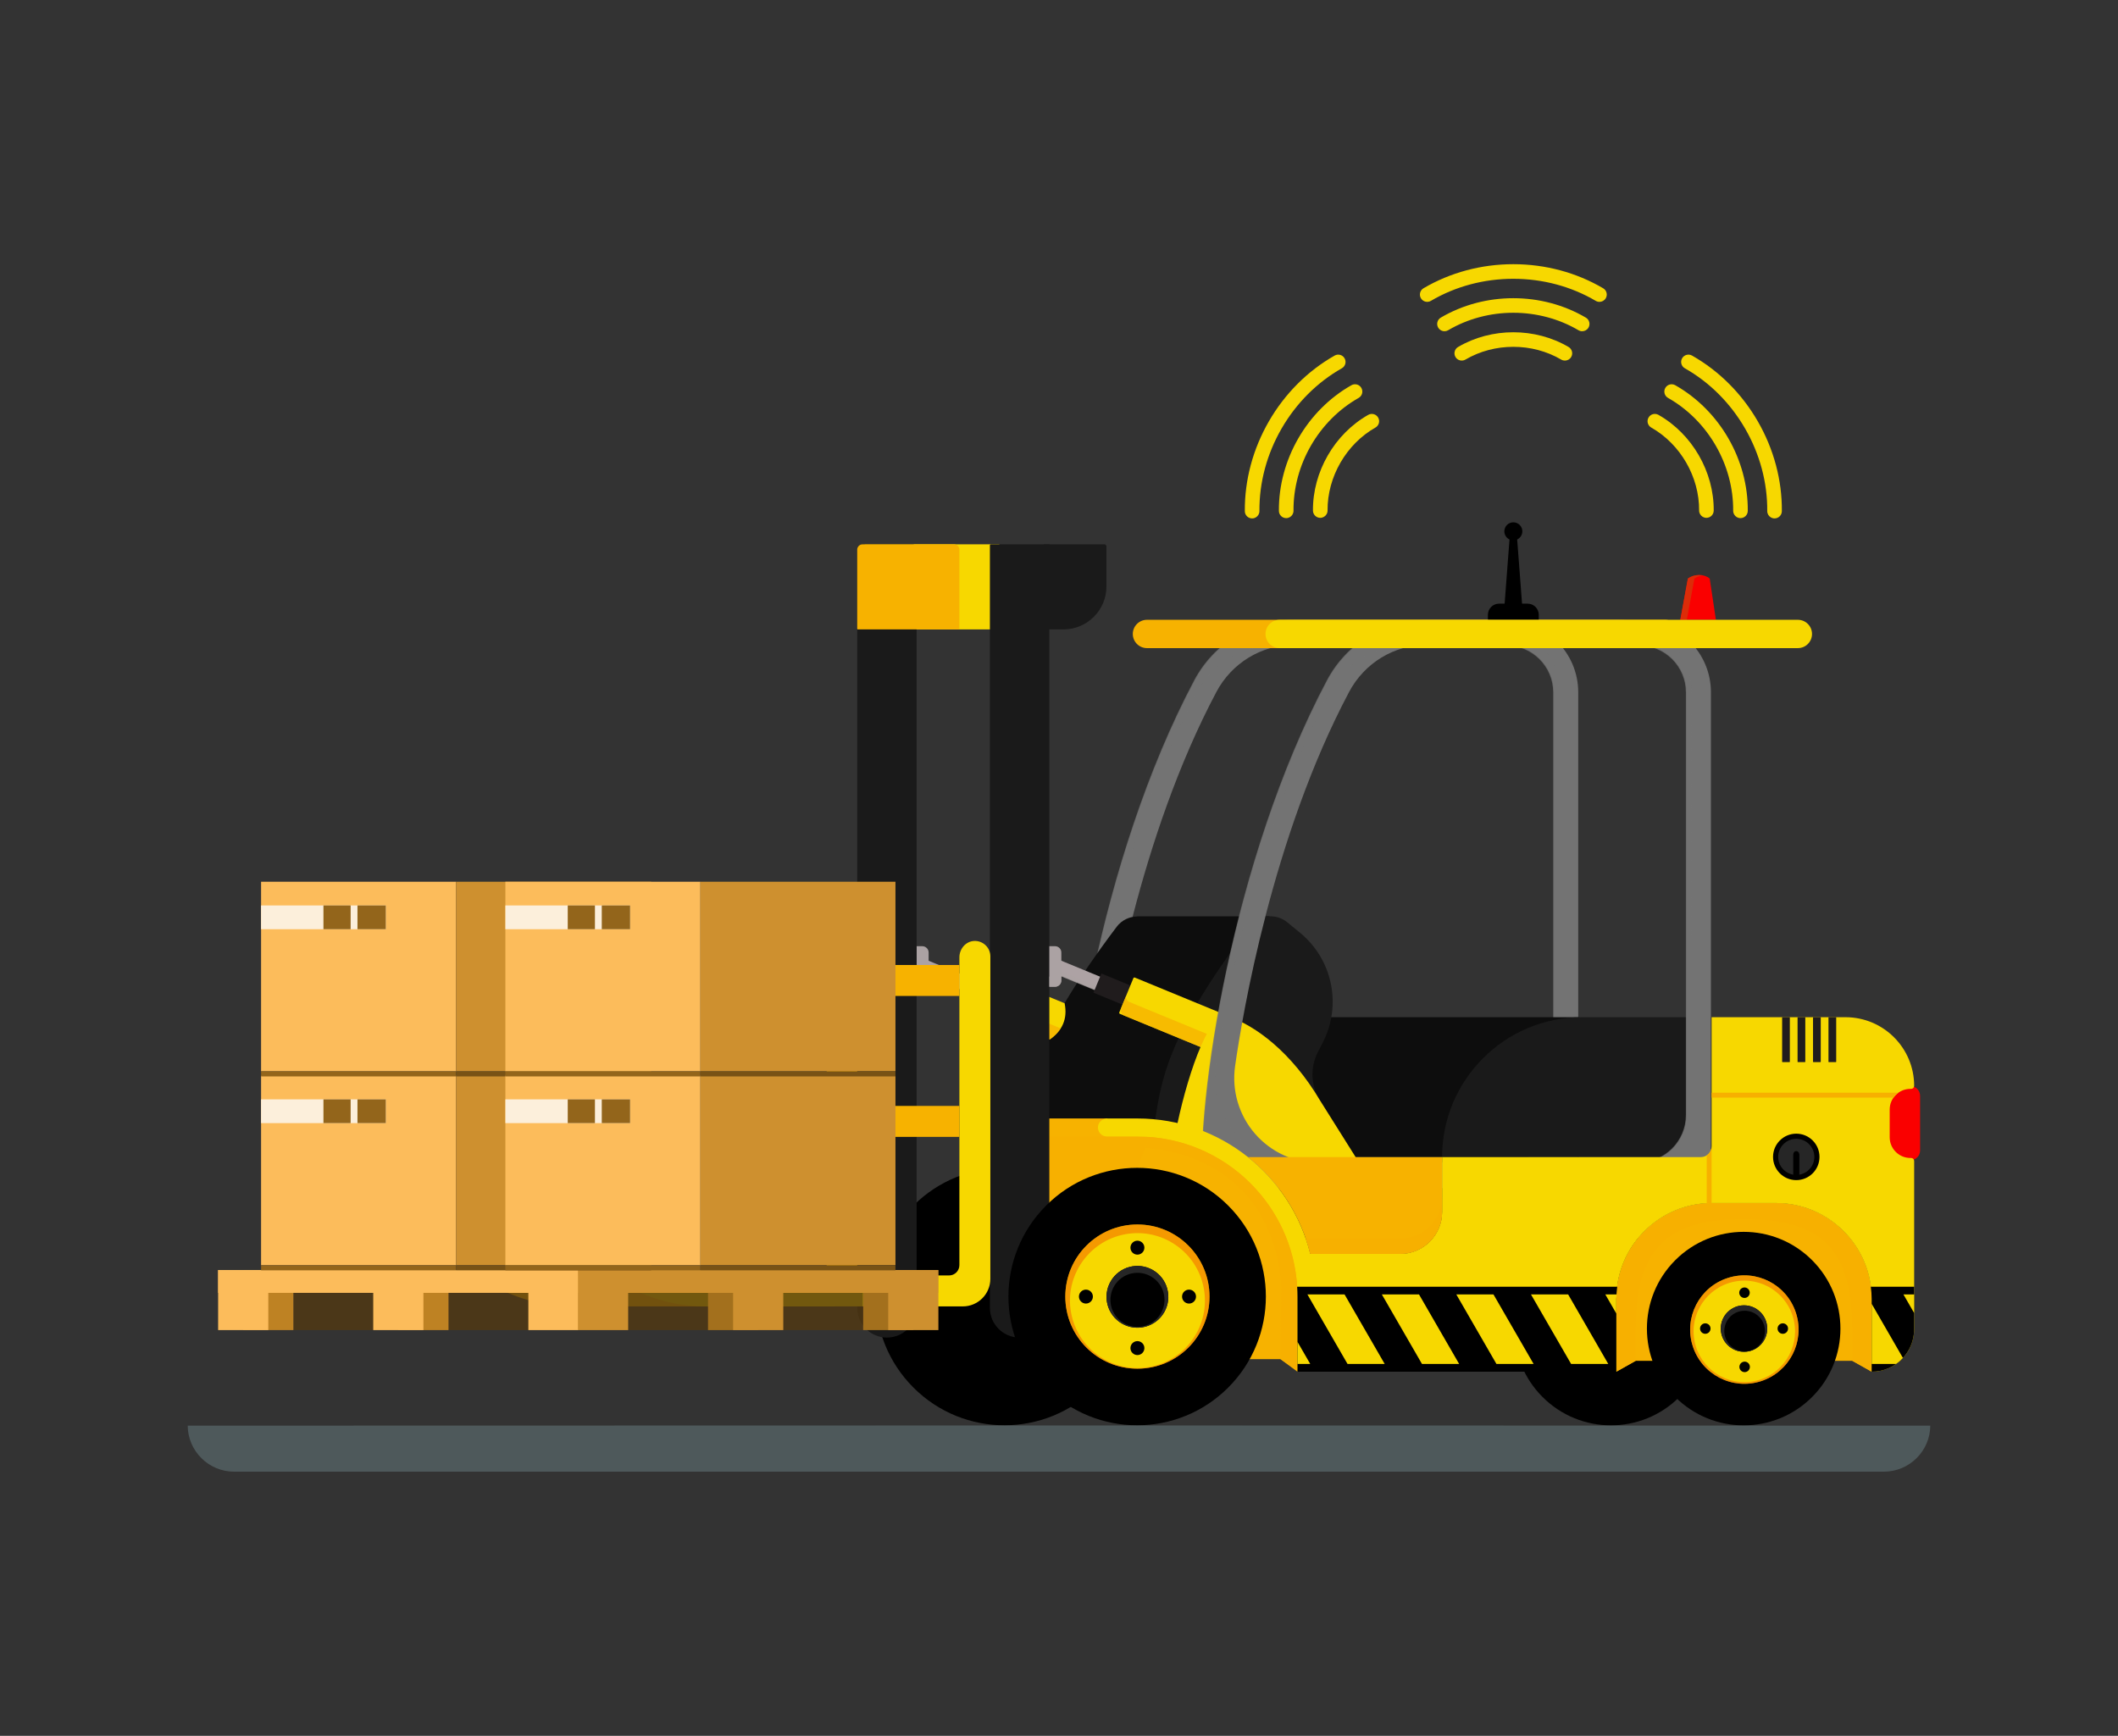<?xml version="1.0" encoding="utf-8"?>
<!-- Generator: Adobe Illustrator 27.5.0, SVG Export Plug-In . SVG Version: 6.00 Build 0)  -->
<svg version="1.1" id="Слой_1" xmlns="http://www.w3.org/2000/svg" xmlns:xlink="http://www.w3.org/1999/xlink" x="0px" y="0px"
	 viewBox="0 0 1586.286 1300" style="enable-background:new 0 0 1586.286 1300;" xml:space="preserve">
<rect x="0" y="0" width="1586.286" height="1300" fill="#333333" stroke="none"/>
<rect x="0" style="fill:transparent;" width="1586.286" height="1300"/>
<g>
	<g>
		<g>
			<ellipse transform="matrix(0.707 -0.707 0.707 0.707 -466.23 816.494)" cx="752.48" cy="971.036" rx="96.422" ry="96.422"/>
			
				<ellipse transform="matrix(0.707 -0.707 0.707 0.707 -350.098 1144.751)" cx="1206.788" cy="994.981" rx="72.477" ry="72.477"/>
			
				<rect x="689.636" y="727.721" transform="matrix(-0.925 -0.381 0.381 -0.925 1093.666 1682.155)" style="fill:#ADA2A4;" width="47.059" height="10.429"/>
			<polygon style="opacity:0.8;fill:#ABA2A3;" points="734.217,743.609 732.939,746.713 689.422,728.801 690.707,725.68 			"/>
			
				<rect x="720.736" y="737.979" transform="matrix(-0.925 -0.381 0.381 -0.925 1148.655 1718.631)" style="fill:#201C1D;" width="47.059" height="15.515"/>
			<path style="fill:#ABA2A3;" d="M690.766,739.002h-4.255v-30.373h4.255c2.618,0,4.741,2.123,4.741,4.741v20.891
				C695.507,736.879,693.384,739.002,690.766,739.002z"/>
			<path style="opacity:0.8;fill:#ABA2A3;" d="M695.507,726.611v7.635c0,2.627-2.129,4.756-4.756,4.756h-4.241v-7.635h4.241
				C693.378,731.367,695.507,729.238,695.507,726.611z"/>
			<path style="fill:#737373;" d="M801.633,889.227c-4.916-64.162,21.911-245.112,93.188-379.516
				c14.734-27.779,43.202-45.036,74.3-45.036h159.082c29.676,0,53.825,24.144,53.825,53.82v370.732H801.633z M969.12,482.966
				c-24.309,0-46.589,13.53-58.134,35.315c-57.586,108.577-79.881,241.836-85.34,280.092c-2.616,18.272,2.82,36.742,14.899,50.671
				c12.065,13.914,29.545,21.887,47.967,21.887h239.37c19.766,0,35.849-16.083,35.849-35.849V518.495
				c0-19.591-15.937-35.529-35.529-35.529H969.12z"/>
			<path style="opacity:0.8;fill:#737373;" d="M801.173,889.72h366.374V518.496c0-29.999-24.319-54.318-54.318-54.318H969.121
				c-31.404,0-60.023,17.555-74.737,45.299C823.022,644.045,796.128,826.436,801.173,889.72z M811.158,798.441
				c11.646-81.555,39.595-193.766,85.288-279.929c11.465-21.619,33.574-35.05,57.7-35.05h14.975h144.108h14.975
				c19.348,0,35.033,15.685,35.033,35.034v316.585c0,19.526-15.828,35.355-35.354,35.355h-14.975H888.51h-14.975
				C835.148,870.436,805.732,836.442,811.158,798.441z"/>
			<path style="fill:#0D0D0D;" d="M836.331,694.107c3.791-5.033,9.514-7.629,15.342-7.771l-0.014-0.092l99.302,0.006l-54.047,150.09
				l19.001,30.24v15.106h-72.798l-38.569-26.516l-39.212-13.66C770.513,808.436,774.027,776.807,836.331,694.107z"/>
			<polygon style="fill:#F7B200;" points="783.254,851.15 783.254,907.159 853.759,877.807 868.512,848.612 849.41,845.972 			"/>
			<polygon style="fill:#F7B000;" points="783.254,851.15 744.266,952.246 853.759,877.807 868.512,848.612 849.41,845.972 			"/>
			<path style="fill:#0D0D0D;" d="M980.679,866.579h201.843V761.802H990.688c-5.528,0-10.01,4.482-10.01,10.01V866.579z"/>
			<path style="fill:#F7D800;" d="M742.835,760.71l43.335,17.819c9.287-6.5,13.588-15.29,11.181-27.163l-43.336-17.819
				c-2.344-0.965-5.026,0.153-5.991,2.497l-7.687,18.674C739.373,757.063,740.491,759.745,742.835,760.71z"/>
			<polygon style="fill:#F7B200;" points="829.407,837.651 783.254,837.651 783.254,851.15 830.593,851.15 			"/>
			<path style="opacity:0.7;fill:#F7B000;" d="M740.338,754.719l3.466-8.42c0.027,1.779,1.089,3.457,2.839,4.178l47.798,19.691
				c-2.065,3.179-4.811,5.975-8.28,8.362l-43.325-17.819C740.491,759.745,739.373,757.063,740.338,754.719z"/>
			<g>
				
					<rect x="647.64" y="407.648" transform="matrix(-1 -1.224647e-16 1.224647e-16 -1 1396.107 879.02)" style="fill:#F7D800;" width="100.828" height="63.723"/>
				<path style="fill:#F7B200;" d="M358.751,955.203h252.658c4.277,0,7.745-3.467,7.745-7.744V716.939
					c0-6.278,4.701-11.905,10.97-12.233c6.686-0.35,12.217,4.968,12.217,11.577v241.446c0,11.411-9.251,20.662-20.662,20.662h-2.526
					H428.991c-15.535,0-30.926-2.987-45.333-8.797l-25.689-10.361C355.837,958.373,356.452,955.203,358.751,955.203z"/>
				<path style="fill:#1A1A1A;" d="M763.644,1001.731c12.292,0,22.257-9.965,22.257-22.256V407.648h-43.786
					c-0.401,0-0.727,0.325-0.727,0.727v571.099C741.388,991.766,751.352,1001.731,763.644,1001.731z"/>
				<path style="fill:#1A1A1A;" d="M796.484,471.372h-14.732v-63.723h45.293c0.901,0,1.632,0.731,1.632,1.632v29.898
					C828.677,456.958,814.264,471.372,796.484,471.372z"/>
				<path style="fill:#1A1A1A;" d="M664.254,1001.731c12.292,0,22.256-9.965,22.256-22.256V410.793c0-1.737-1.408-3.144-3.144-3.144
					h-37.497c-2.138,0-3.871,1.733-3.871,3.871v567.954C641.998,991.766,651.962,1001.731,664.254,1001.731z"/>
				<path style="fill:#F7D800;" d="M458.14,955.203h252.658c4.277,0,7.744-3.467,7.744-7.744V716.939
					c0-6.278,4.701-11.905,10.97-12.233c6.686-0.35,12.217,4.968,12.217,11.577v241.446c0,11.411-9.251,20.662-20.662,20.662
					c0,0-2.526,0-2.526,0H528.381c-15.535,0-30.926-2.987-45.333-8.797l-25.689-10.361
					C455.227,958.373,455.842,955.203,458.14,955.203z"/>
				
					<rect x="665.383" y="692.729" transform="matrix(6.123234e-17 -1 1 6.123234e-17 -57.318 1411.272)" style="fill:#F7B200;" width="23.188" height="83.131"/>
				
					<rect x="665.901" y="798.786" transform="matrix(6.123234e-17 -1 1 6.123234e-17 -162.339 1517.328)" style="fill:#F7B200;" width="23.187" height="82.096"/>
				<path style="fill:#F7B200;" d="M718.12,471.372H642.42c-0.233,0-0.423-0.189-0.423-0.423v-59.317c0-2.2,1.784-3.984,3.984-3.984
					h68.577c2.2,0,3.984,1.784,3.984,3.984v59.317C718.543,471.183,718.353,471.372,718.12,471.372z"/>
			</g>
			
				<rect x="789.026" y="727.721" transform="matrix(-0.925 -0.381 0.381 -0.925 1284.964 1719.986)" style="fill:#ADA2A4;" width="47.059" height="10.429"/>
			<polygon style="opacity:0.8;fill:#ABA2A3;" points="833.607,743.609 832.329,746.713 788.812,728.801 790.097,725.68 			"/>
			
				<rect x="820.126" y="737.979" transform="matrix(-0.925 -0.381 0.381 -0.925 1339.954 1756.462)" style="fill:#201C1D;" width="47.059" height="15.515"/>
			<path style="fill:#FA0000;" d="M1414.331,813.348h16.404c4.048,0,7.329,3.281,7.329,7.329v40.945
				c0,4.048-3.281,7.329-7.329,7.329h-16.404V813.348z"/>
			<path style="fill:#1A1A1A;" d="M864.726,841.509c5.177-33.073,8.691-64.702,70.995-147.402
				c6.773-8.99,19.698-10.509,28.401-3.371l9.571,7.85c24.286,19.918,31.4,54.073,17.086,82.031l-3.796,7.415
				c-5.855,11.436-5.254,25.111,1.581,35.99l26.741,42.557v15.106h-72.799l-38.569-26.516L864.726,841.509z"/>
			<path style="fill:#F7D800;" d="M838.748,759.279l68.35,28.134l11.181-27.163l-68.35-28.134c-0.424-0.174-0.908,0.028-1.083,0.452
				l-10.549,25.629C838.122,758.62,838.324,759.105,838.748,759.279z"/>
			<path style="opacity:0.7;fill:#F7B000;" d="M839.728,754.719l3.466-8.42c0.027,1.779,1.089,3.457,2.839,4.178l65.219,26.846
				l-4.154,10.091l-64.873-26.703C839.881,759.745,838.763,757.063,839.728,754.719z"/>
			<path style="fill:#F7D800;" d="M880.585,847.739c6.749-35.194,23.977-91.65,39.004-86.64
				c20.852,6.952,47.829,27.181,68.976,62.922l26.741,42.557v15.106h-72.799l-38.569-26.516L880.585,847.739z"/>
			<path style="fill:#1A1A1A;" d="M1080.068,866.579h201.843V761.802h-97.066C1126.979,761.802,1080.068,808.712,1080.068,866.579
				L1080.068,866.579z"/>
			<path style="fill:#737373;" d="M901.023,889.227c-4.916-64.162,21.911-245.112,93.188-379.516
				c14.734-27.779,43.202-45.036,74.3-45.036h159.082c29.676,0,53.825,24.144,53.825,53.82v370.732H901.023z M1068.51,482.966
				c-24.309,0-46.589,13.53-58.134,35.315c-57.586,108.577-79.881,241.836-85.341,280.092c-2.616,18.272,2.82,36.742,14.899,50.671
				c12.064,13.914,29.545,21.887,47.967,21.887h239.371c19.766,0,35.849-16.083,35.849-35.849V518.495
				c0-19.591-15.937-35.529-35.529-35.529H1068.51z"/>
			<path style="opacity:0.8;fill:#737373;" d="M900.563,889.72h366.373V518.496c0-29.999-24.319-54.318-54.318-54.318h-144.108
				c-31.404,0-60.023,17.555-74.736,45.299C922.412,644.045,895.518,826.436,900.563,889.72z M910.548,798.441
				c11.646-81.555,39.595-193.766,85.287-279.929c11.465-21.619,33.574-35.05,57.7-35.05h14.975h144.108h14.975
				c19.348,0,35.033,15.685,35.033,35.034v316.585c0,19.526-15.828,35.355-35.354,35.355h-14.975H987.9h-14.975
				C934.538,870.436,905.122,836.442,910.548,798.441z"/>
			<path style="fill:#F7B200;" d="M1282.394,900.97h47.569c39.673,0,71.834,32.161,71.834,71.834v54.478l-14.593-8.196h-162.051
				l-14.593,8.196v-54.478C1210.559,933.131,1242.721,900.97,1282.394,900.97z"/>
			<polygon style="fill:#F7B200;" points="971.755,1027.282 959.019,1017.881 851.87,1017.881 851.87,874.614 864.726,841.51 
				931.579,871.561 965.326,917.683 977.54,976.982 			"/>
			<path style="fill:#F7B000;" d="M1282.394,900.97h47.569c39.673,0,71.834,32.161,71.834,71.834v54.478l-14.593-8.196h-162.051
				l-14.593,8.196v-54.478C1210.559,933.131,1242.721,900.97,1282.394,900.97z"/>
			<path style="fill:#F7D800;" d="M829.407,837.651h22.463c62.525,0,115.114,43.255,129.482,101.405h67.299
				c17.351,0,31.417-14.066,31.417-31.418v-41.06h193.764c4.462,0,8.08-3.617,8.08-8.08v-96.698h100.28
				c28.401,0,51.425,23.023,51.425,51.425c0,1.242-1.007,2.249-2.249,2.249h-0.564c-8.565,0-15.508,6.943-15.508,15.508v20.731
				c0,8.565,6.943,15.508,15.508,15.508h0.564c1.242,0,2.249,1.007,2.249,2.249v125.992c0,17.573-14.246,31.819-31.819,31.819
				v-54.478c0-39.673-32.161-71.834-71.834-71.834h-47.569c-39.673,0-71.834,32.161-71.834,71.834v54.478H985.254h-6.75h-6.749
				v-56.245c0-66.212-53.675-119.887-119.887-119.887h-22.821c-4.098,0-7.344-3.651-6.658-7.881
				C822.928,839.95,826.044,837.651,829.407,837.651z"/>
			<path style="fill:#F7B200;" d="M1387.204,1019.086v-24.715c0-63.878-28.342-81.349-81.349-81.349
				c-50.687,0-80.702,16.379-80.702,80.702v25.362H1387.204z"/>
			<g>
				<path style="fill:#F7B200;" d="M934.669,866.579h145.4v41.06c0,17.351-14.066,31.418-31.417,31.418h-67.299
					C974.169,909.985,957.429,884.658,934.669,866.579z"/>
			</g>
			<g>
				
					<ellipse transform="matrix(0.707 -0.707 0.707 0.707 -320.987 1215.031)" cx="1306.178" cy="994.981" rx="72.477" ry="72.477"/>
				
					<ellipse transform="matrix(0.953 -0.304 0.304 0.953 -240.81 444.604)" style="fill:#F7B200;" cx="1306.178" cy="994.982" rx="40.587" ry="40.587"/>
				
					<ellipse transform="matrix(0.953 -0.304 0.304 0.953 -240.81 444.604)" style="opacity:0.6;fill:#F38901;" cx="1306.178" cy="994.982" rx="40.587" ry="40.587"/>
				
					<ellipse transform="matrix(0.98 -0.199 0.199 0.98 -172.157 279.395)" style="fill:#F7D800;" cx="1306.178" cy="997.579" rx="37.991" ry="37.991"/>
				<path d="M1306.178,1012.377c9.592,0,17.394-7.803,17.394-17.395c0-9.592-7.802-17.395-17.394-17.395
					c-9.592,0-17.395,7.803-17.395,17.395C1288.784,1004.574,1296.586,1012.377,1306.178,1012.377z"/>
				
					<ellipse transform="matrix(0.906 -0.424 0.424 0.906 -287.045 645.443)" cx="1306.178" cy="967.441" rx="3.927" ry="3.927"/>
				<path style="fill:#262626;" d="M1306.178,1012.377c9.592,0,17.394-7.803,17.394-17.395c0-9.592-7.802-17.395-17.394-17.395
					c-9.592,0-17.395,7.803-17.395,17.395C1288.784,1004.574,1296.586,1012.377,1306.178,1012.377z"/>
				
					<ellipse transform="matrix(0.924 -0.383 0.383 0.924 -292.43 577.797)" cx="1306.178" cy="1023.973" rx="3.927" ry="3.927"/>
				<path d="M1277.188,998.909c2.165,0,3.927-1.761,3.927-3.927c0-2.165-1.761-3.927-3.927-3.927c-2.166,0-3.927,1.761-3.927,3.927
					C1273.26,997.147,1275.022,998.909,1277.188,998.909z"/>
				
					<ellipse transform="matrix(0.924 -0.383 0.383 0.924 -282.167 575.753)" cx="1306.178" cy="997.156" rx="15.221" ry="15.221"/>
				<path d="M1335.24,998.909c2.165,0,3.927-1.761,3.927-3.927c0-2.165-1.762-3.927-3.927-3.927c-2.165,0-3.927,1.761-3.927,3.927
					C1331.313,997.147,1333.074,998.909,1335.24,998.909z"/>
			</g>
			<path style="fill:#F7B000;" d="M857.672,859.674l3.166-8.153c61.929,4.606,110.917,56.431,110.917,119.516v55.793l-12.736-8.949
				l0.565-55.24C955.549,902.529,916.062,864.166,857.672,859.674z"/>
			<path style="fill:#F7B200;" d="M859.026,485.391h388.098c5.858,0,10.606-4.749,10.606-10.606c0-5.858-4.749-10.607-10.606-10.607
				H859.026c-5.858,0-10.606,4.749-10.606,10.607C848.42,480.642,853.168,485.391,859.026,485.391z"/>
			<g>
				<path style="fill:#FA0000;" d="M1258.488,464.178h26.641l-4.633-30.903c-4.549-3.632-11.135-3.545-16.347,0L1258.488,464.178z"
					/>
				<path style="fill:#DC2C08;" d="M1264.149,433.275c3.37-2.292,7.28-2.974,10.877-2.305c-2.066,0.37-4.117,1.034-5.986,2.305
					l-5.661,30.903h-4.889L1264.149,433.275z"/>
			</g>
			<g>
				
					<ellipse transform="matrix(0.707 -0.707 0.707 0.707 -437.119 886.773)" cx="851.87" cy="971.036" rx="96.422" ry="96.422"/>
				<circle style="fill:#F7B200;" cx="851.87" cy="971.037" r="53.996"/>
				<circle style="opacity:0.6;fill:#F38901;" cx="851.87" cy="971.037" r="53.996"/>
				
					<ellipse transform="matrix(0.973 -0.23 0.23 0.973 -201.104 221.789)" style="fill:#F7D800;" cx="851.87" cy="974.492" rx="50.542" ry="50.542"/>
				
					<ellipse transform="matrix(0.5 -0.866 0.866 0.5 -414.977 1223.417)" cx="851.87" cy="971.037" rx="23.141" ry="23.141"/>
				<circle cx="851.87" cy="934.397" r="5.224"/>
				
					<ellipse transform="matrix(0.5 -0.866 0.866 0.5 -414.977 1223.417)" style="fill:#262626;" cx="851.87" cy="971.037" rx="23.141" ry="23.141"/>
				<circle cx="851.87" cy="1009.606" r="5.224"/>
				<path d="M813.301,976.262c2.881,0,5.224-2.343,5.224-5.224c0-2.881-2.343-5.224-5.224-5.224c-2.881,0-5.224,2.343-5.224,5.224
					C808.077,973.918,810.42,976.262,813.301,976.262z"/>
				
					<ellipse transform="matrix(0.973 -0.23 0.23 0.973 -200.975 221.774)" cx="851.87" cy="973.93" rx="20.249" ry="20.249"/>
				<path d="M890.533,976.262c2.881,0,5.224-2.343,5.224-5.224c0-2.881-2.343-5.224-5.224-5.224c-2.881,0-5.224,2.343-5.224,5.224
					C885.308,973.918,887.652,976.262,890.533,976.262z"/>
			</g>
			<path style="fill:#ABA2A3;" d="M790.193,739.002h-4.293v-30.373h4.293c2.598,0,4.703,2.106,4.703,4.703v20.966
				C794.897,736.896,792.791,739.002,790.193,739.002z"/>
			<circle cx="1345.325" cy="866.418" r="17.395"/>
			<path style="fill:#262626;" d="M1331.787,866.417c0-7.465,6.073-13.537,13.539-13.537c7.463,0,13.537,6.071,13.537,13.537
				c0,6.722-4.937,12.273-11.366,13.321v-15.491h-4.343v15.491C1336.723,878.689,1331.787,873.138,1331.787,866.417z"/>
			<path d="M1343.154,864.247c0-1.199,0.972-2.171,2.171-2.171c1.199,0,2.171,0.972,2.171,2.171v15.491
				c-0.711,0.116-1.427,0.219-2.171,0.219c-0.744,0-1.461-0.104-2.173-0.22v-15.491H1343.154z"/>
			<g>
				<path d="M971.505,963.644h239.703c-0.149,1.17-0.272,2.344-0.364,3.53c-0.165,1.858-0.284,3.729-0.284,5.63v54.478H985.254
					h-6.75h-6.749v-56.245C971.755,968.553,971.654,966.091,971.505,963.644z"/>
				<g>
					<path style="fill:#F7D800;" d="M1210.73,969.43c-0.07,1.121-0.17,2.234-0.17,3.374v10.92l-8.252-14.293H1210.73z"/>
					<polygon style="fill:#F7D800;" points="1174.473,969.43 1204.534,1021.498 1176.7,1021.498 1146.639,969.43 					"/>
					<polygon style="fill:#F7D800;" points="971.755,1004.935 981.318,1021.498 971.755,1021.498 					"/>
					<polygon style="fill:#F7D800;" points="1007.02,969.43 1037.082,1021.498 1009.247,1021.498 979.186,969.43 					"/>
					<polygon style="fill:#F7D800;" points="1118.548,969.43 1148.61,1021.498 1120.775,1021.498 1090.714,969.43 					"/>
					<polygon style="fill:#F7D800;" points="1062.784,969.43 1092.845,1021.498 1065.011,1021.498 1034.95,969.43 					"/>
				</g>
				<g>
					<path d="M1401.149,963.644h32.467v31.819c0,17.573-14.246,31.819-31.819,31.819v-54.478
						C1401.797,969.693,1401.533,966.65,1401.149,963.644z"/>
					<g>
						<polygon style="fill:#F7D800;" points="1433.616,969.43 1433.616,983.337 1425.587,969.43 						"/>
						<path style="fill:#F7D800;" d="M1401.797,976.435l23.402,40.534c-1.549,1.685-3.266,3.209-5.144,4.529h-18.258V976.435z"/>
					</g>
				</g>
			</g>
			<path style="fill:#F7B000;" d="M1281.912,818.368h139.925c-1.415,1.008-2.65,2.242-3.656,3.658h-136.268V818.368z"/>
			<path style="fill:#F7B000;" d="M1278.254,901.179v-35.928c2.2-1.444,3.658-3.924,3.658-6.752v42.494
				C1280.679,901.002,1279.471,901.109,1278.254,901.179z"/>
			<g>
				<path style="fill:#201C1D;" d="M1369.72,795.43h5.233c0.153,0,0.276-0.124,0.276-0.276v-33.352h-5.785v33.352
					C1369.444,795.306,1369.568,795.43,1369.72,795.43z"/>
				<path style="fill:#201C1D;" d="M1358.15,795.43h5.233c0.153,0,0.276-0.124,0.276-0.276v-33.352h-5.785v33.352
					C1357.873,795.306,1357.997,795.43,1358.15,795.43z"/>
				<path style="fill:#201C1D;" d="M1346.579,795.43h5.233c0.153,0,0.276-0.124,0.276-0.276v-33.352h-5.785v33.352
					C1346.303,795.306,1346.426,795.43,1346.579,795.43z"/>
				<path style="fill:#201C1D;" d="M1335.008,795.43h5.233c0.153,0,0.276-0.124,0.276-0.276v-33.352h-5.785v33.352
					C1334.732,795.306,1334.856,795.43,1335.008,795.43z"/>
			</g>
			<path d="M1122.709,452.087h21.427c4.6,0,8.33,3.729,8.33,8.33v3.761h-38.087v-3.761
				C1114.379,455.817,1118.108,452.087,1122.709,452.087z"/>
			<polygon points="1136.036,400.578 1130.807,400.578 1126.432,458.249 1140.412,458.249 			"/>
			<path d="M1140.167,397.926c0-3.725-3.02-6.745-6.746-6.745c-3.725,0-6.745,3.02-6.745,6.745c0,3.725,3.02,6.745,6.745,6.745
				C1137.147,404.672,1140.167,401.651,1140.167,397.926z"/>
			<g>
				<g>
					<g>
						<g>
							<path style="fill:#F7D800;" d="M1324.321,385.511c0.936,1.622,2.682,2.723,4.695,2.736c3.016,0.026,5.486-2.402,5.51-5.421
								c0.188-23.284-6.045-46.552-18.024-67.3c-11.975-20.742-29.006-37.767-49.242-49.235c-2.627-1.488-5.965-0.564-7.45,2.061
								c-1.499,2.629-0.573,5.971,2.06,7.455c18.544,10.504,34.16,26.131,45.162,45.187c11.004,19.058,16.73,40.411,16.557,61.742
								C1323.582,383.746,1323.849,384.694,1324.321,385.511z"/>
						</g>
						<g>
							<path style="fill:#F7D800;" d="M1298.803,385.297c0.936,1.622,2.682,2.723,4.695,2.736c3.016,0.026,5.486-2.403,5.51-5.422
								c0.309-38.296-21.015-75.245-54.325-94.122c-2.627-1.488-5.965-0.564-7.45,2.061c-1.499,2.629-0.577,5.964,2.06,7.455
								c29.918,16.947,49.058,50.127,48.779,84.516C1298.064,383.533,1298.331,384.48,1298.803,385.297z"/>
						</g>
						<g>
							<path style="fill:#F7D800;" d="M1273.289,385.078c0.936,1.622,2.682,2.723,4.695,2.736c3.016,0.026,5.486-2.403,5.51-5.422
								c0.241-29.029-16.149-57.403-41.386-71.697c-2.627-1.488-5.965-0.564-7.456,2.065c-1.491,2.628-0.564,5.957,2.066,7.452
								c21.843,12.373,36.047,36.962,35.84,62.09C1272.55,383.313,1272.818,384.261,1273.289,385.078z"/>
						</g>
					</g>
					<g>
						<g>
							<path style="fill:#F7D800;" d="M942.523,385.511c-0.936,1.622-2.682,2.723-4.695,2.736c-3.016,0.026-5.486-2.402-5.51-5.421
								c-0.188-23.284,6.045-46.552,18.023-67.3c11.975-20.742,29.007-37.767,49.242-49.235c2.627-1.488,5.965-0.564,7.451,2.061
								c1.499,2.629,0.573,5.971-2.06,7.455c-18.544,10.504-34.16,26.131-45.161,45.187c-11.003,19.059-16.73,40.411-16.557,61.742
								C943.262,383.746,942.994,384.694,942.523,385.511z"/>
						</g>
						<g>
							<path style="fill:#F7D800;" d="M968.041,385.297c-0.936,1.622-2.682,2.723-4.695,2.736c-3.016,0.026-5.486-2.403-5.51-5.422
								c-0.309-38.296,21.015-75.245,54.325-94.122c2.627-1.488,5.965-0.564,7.45,2.061c1.499,2.629,0.577,5.964-2.06,7.455
								c-29.918,16.947-49.058,50.127-48.779,84.516C968.78,383.533,968.513,384.48,968.041,385.297z"/>
						</g>
						<g>
							<path style="fill:#F7D800;" d="M993.554,385.078c-0.936,1.622-2.682,2.723-4.695,2.736c-3.016,0.026-5.486-2.403-5.51-5.422
								c-0.242-29.029,16.149-57.403,41.386-71.697c2.627-1.488,5.965-0.564,7.457,2.065c1.491,2.628,0.564,5.957-2.066,7.452
								c-21.843,12.373-36.048,36.962-35.84,62.09C994.294,383.313,994.026,384.261,993.554,385.078z"/>
						</g>
					</g>
				</g>
				<g>
					<g>
						<path style="fill:#F7D800;" d="M1197.923,226.077c1.873,0,3.699-0.961,4.717-2.698c1.531-2.599,0.662-5.952-1.94-7.483
							c-20.07-11.804-43.338-18.041-67.295-18.041c-23.951,0-47.211,6.237-67.26,18.027c-2.602,1.531-3.471,4.884-1.94,7.483
							c1.527,2.613,4.884,3.482,7.486,1.944c18.369-10.808,39.71-16.518,61.714-16.518c22.007,0,43.363,5.717,61.749,16.532
							C1196.025,225.835,1196.979,226.077,1197.923,226.077z"/>
					</g>
					<g>
						<path style="fill:#F7D800;" d="M1184.979,248.07c1.872,0,3.699-0.961,4.717-2.698c1.531-2.599,0.662-5.952-1.94-7.483
							c-33.011-19.415-75.672-19.423-108.675-0.014c-2.602,1.531-3.471,4.884-1.94,7.483c1.527,2.613,4.877,3.482,7.486,1.944
							c29.636-17.436,67.94-17.422,97.583,0.014C1183.082,247.828,1184.036,248.07,1184.979,248.07z"/>
					</g>
					<g>
						<path style="fill:#F7D800;" d="M1172.032,270.056c1.873,0,3.699-0.961,4.717-2.698c1.531-2.599,0.662-5.952-1.94-7.483
							c-25.019-14.723-57.787-14.716-82.784-0.007c-2.602,1.531-3.471,4.884-1.94,7.49c1.531,2.606,4.877,3.467,7.486,1.936
							c21.637-12.73,50.034-12.737,71.692,0.007C1170.135,269.814,1171.089,270.056,1172.032,270.056z"/>
					</g>
				</g>
			</g>
			<path style="fill:#F7B000;" d="M1048.651,927.596c17.351,0,31.417-14.066,31.417-31.418v11.46
				c0,17.352-14.066,31.418-31.417,31.418h-67.299c-0.962-3.895-2.124-7.709-3.421-11.46H1048.651z"/>
			<path style="opacity:0.8;fill:#ABA2A3;" d="M794.897,726.611v7.635c0,2.627-2.129,4.756-4.756,4.756h-4.24v-7.635h4.24
				C792.768,731.367,794.897,729.238,794.897,726.611z"/>
			<path style="fill:#F7D800;" d="M958.416,485.391h388.098c5.858,0,10.606-4.749,10.606-10.606c0-5.858-4.749-10.607-10.606-10.607
				H958.416c-5.858,0-10.606,4.749-10.606,10.607C947.81,480.642,952.558,485.391,958.416,485.391z"/>
		</g>
		<g>
			<rect x="219.736" y="968.245" style="opacity:0.8;fill:#513912;" width="426.707" height="27.883"/>
			<g>
				<rect x="182.159" y="951.135" style="fill:#BE8223;" width="37.577" height="44.994"/>
				<rect x="298.329" y="951.135" style="fill:#BE8223;" width="37.577" height="44.994"/>
				<rect x="163.371" y="951.135" style="fill:#FCBC5B;" width="37.577" height="44.994"/>
				<rect x="279.541" y="951.135" style="fill:#FCBC5B;" width="37.577" height="44.994"/>
				<rect x="395.711" y="951.135" style="fill:#FCBC5B;" width="37.577" height="44.994"/>
				<rect x="432.891" y="951.135" style="fill:#CE902F;" width="37.577" height="44.994"/>
				<rect x="530.273" y="951.135" style="fill:#A3701D;" width="37.577" height="44.994"/>
				<rect x="646.443" y="951.135" style="fill:#A3701D;" width="37.577" height="44.994"/>
				<rect x="163.371" y="951.135" style="fill:#FCBC5B;" width="269.52" height="17.11"/>
				<rect x="433.089" y="951.135" style="fill:#CE902F;" width="269.52" height="17.11"/>
				<rect x="549.061" y="951.135" style="fill:#CE902F;" width="37.577" height="44.994"/>
				<rect x="665.231" y="951.135" style="fill:#CE902F;" width="37.577" height="44.994"/>
			</g>
			<g>
				<g>
					<rect x="195.539" y="805.57" style="fill:#FCBC5B;" width="146.073" height="141.997"/>
					<rect x="341.611" y="805.57" style="fill:#CE902F;" width="146.072" height="141.997"/>
					<rect x="195.539" y="823.321" style="fill:#FCEFDB;" width="93.405" height="17.8"/>
					<rect x="242.241" y="823.321" style="fill:#93651B;" width="20.368" height="17.8"/>
					<rect x="267.731" y="823.321" style="fill:#93651B;" width="21.212" height="17.8"/>
				</g>
				<g>
					<g>
						<rect x="195.539" y="947.568" style="fill:#93651B;" width="146.073" height="3.802"/>
					</g>
					<g>
						<rect x="341.611" y="947.568" style="fill:#785215;" width="146.072" height="3.802"/>
					</g>
				</g>
			</g>
			<g>
				<g>
					<rect x="195.539" y="660.352" style="fill:#FCBC5B;" width="146.073" height="141.997"/>
					<rect x="341.611" y="660.352" style="fill:#CE902F;" width="146.072" height="141.997"/>
					<rect x="195.539" y="678.102" style="fill:#FCEFDB;" width="93.405" height="17.799"/>
					<rect x="242.241" y="678.102" style="fill:#93651B;" width="20.368" height="17.799"/>
					<rect x="267.731" y="678.102" style="fill:#93651B;" width="21.212" height="17.799"/>
				</g>
				<g>
					<g>
						<rect x="195.539" y="802.349" style="fill:#93651B;" width="146.073" height="3.802"/>
					</g>
					<g>
						<rect x="341.611" y="802.349" style="fill:#785215;" width="146.072" height="3.802"/>
					</g>
				</g>
			</g>
			<g>
				<g>
					<rect x="378.511" y="805.57" style="fill:#FCBC5B;" width="146.073" height="141.997"/>
					<rect x="524.583" y="805.57" style="fill:#CE902F;" width="146.073" height="141.997"/>
					<rect x="378.511" y="823.321" style="fill:#FCEFDB;" width="93.404" height="17.8"/>
					<rect x="425.213" y="823.321" style="fill:#93651B;" width="20.368" height="17.8"/>
					<rect x="450.703" y="823.321" style="fill:#93651B;" width="21.212" height="17.8"/>
				</g>
				<g>
					<g>
						<rect x="378.511" y="947.568" style="fill:#93651B;" width="146.073" height="3.802"/>
					</g>
					<g>
						<rect x="524.583" y="947.568" style="fill:#785215;" width="146.073" height="3.802"/>
					</g>
				</g>
			</g>
			<g>
				<g>
					<rect x="378.511" y="660.352" style="fill:#FCBC5B;" width="146.073" height="141.997"/>
					<rect x="524.583" y="660.352" style="fill:#CE902F;" width="146.073" height="141.997"/>
					<rect x="378.511" y="678.102" style="fill:#FCEFDB;" width="93.404" height="17.799"/>
					<rect x="425.213" y="678.102" style="fill:#93651B;" width="20.368" height="17.799"/>
					<rect x="450.703" y="678.102" style="fill:#93651B;" width="21.212" height="17.799"/>
				</g>
				<g>
					<g>
						<rect x="378.511" y="802.349" style="fill:#93651B;" width="146.073" height="3.802"/>
					</g>
					<g>
						<rect x="524.583" y="802.349" style="fill:#785215;" width="146.073" height="3.802"/>
					</g>
				</g>
			</g>
		</g>
	</g>
	<path style="opacity:0.5;fill:#6B8185;" d="M1445.701,1067.681l-652.558-0.142l-652.558,0.142
		c0.156,19.027,15.673,34.464,34.735,34.464h1235.645C1430.028,1102.145,1445.545,1086.708,1445.701,1067.681z"/>
</g>
</svg>
